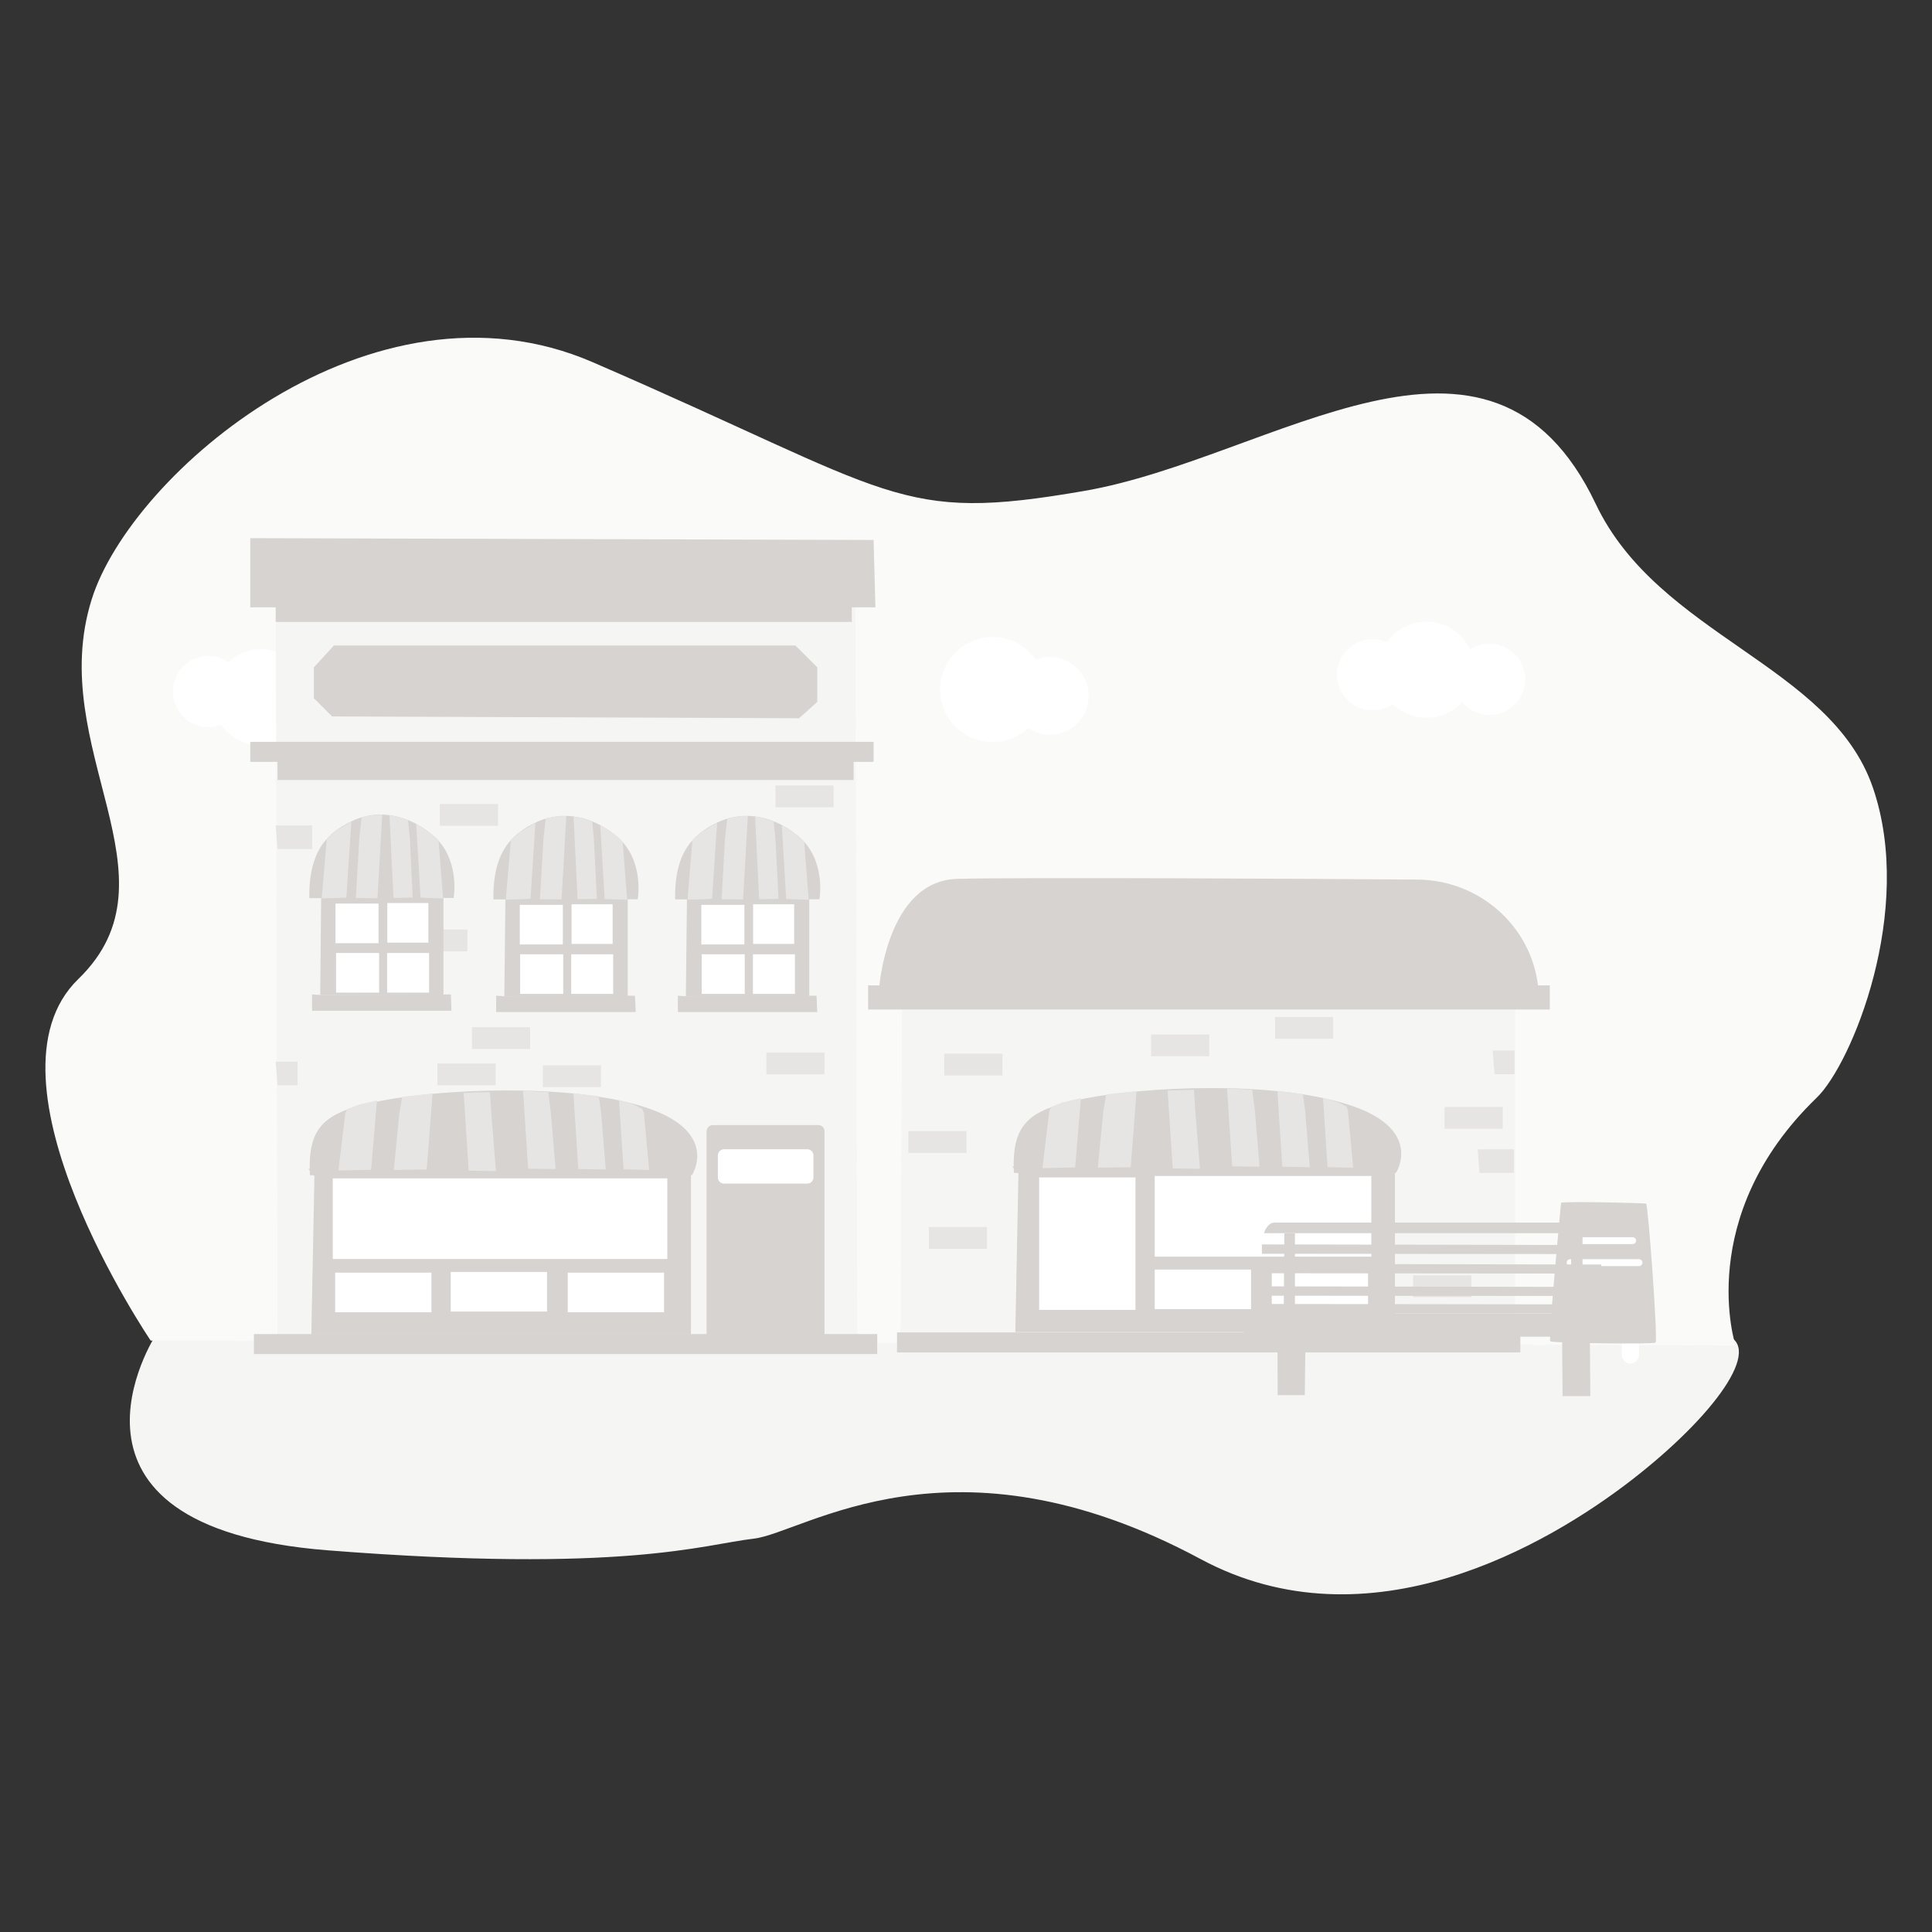 <svg width="1024" height="1024" viewBox="0 0 1024 1024" fill="none" xmlns="http://www.w3.org/2000/svg">
<rect x="0" y="0" width="1024" height="1024" fill="#333333" stroke="none"/>
<g clip-path="url(#clip0_91176_10403)">
<path d="M82.565 707.562C82.565 707.562 16.587 809.268 173.586 821.692C330.584 834.02 372.676 818.611 399.452 815.529C426.228 812.447 504.246 755.333 636.299 826.315C725.682 874.375 820.555 818.61 864.573 784.612C908.59 750.614 935.367 713.63 914.369 707.466C893.372 701.302 82.565 707.562 82.565 707.562Z" fill="#F5F5F4"/>
<path d="M79.868 710.548C79.868 710.548 -13.753 572.436 41.534 518.886C97.495 464.662 23.811 396.859 48.565 317.786C69.37 250.945 197.088 141.246 314.21 192.002C475.929 262.021 475.158 277.431 574.751 260.191C674.344 242.951 789.734 149.143 845.791 267.126C879.021 337.049 970.33 352.362 992.676 417.469C1015.02 482.577 981.407 563.961 962.914 581.778C897.514 644.959 919.86 713.148 919.86 713.148L79.868 710.548Z" fill="#FAFAF9"/>
<path d="M526.111 393.295C541.484 393.295 553.947 380.833 553.947 365.461C553.947 350.088 541.484 337.626 526.111 337.626C510.737 337.626 498.275 350.088 498.275 365.461C498.275 380.833 510.737 393.295 526.111 393.295Z" fill="white"/>
<path d="M556.451 389.443C567.835 389.443 577.063 380.215 577.063 368.832C577.063 357.449 567.835 348.221 556.451 348.221C545.067 348.221 535.839 357.449 535.839 368.832C535.839 380.215 545.067 389.443 556.451 389.443Z" fill="white"/>
<path d="M756.022 380.485C770.119 380.485 781.546 369.059 781.546 354.963C781.546 340.867 770.119 329.44 756.022 329.44C741.925 329.44 730.498 340.867 730.498 354.963C730.498 369.059 741.925 380.485 756.022 380.485Z" fill="white"/>
<path d="M727.512 376.537C737.938 376.537 746.391 368.085 746.391 357.659C746.391 347.234 737.938 338.782 727.512 338.782C717.086 338.782 708.634 347.234 708.634 357.659C708.634 368.085 717.086 376.537 727.512 376.537Z" fill="white"/>
<path d="M789.541 378.944C799.967 378.944 808.419 370.493 808.419 360.067C808.419 349.642 799.967 341.19 789.541 341.19C779.115 341.19 770.663 349.642 770.663 360.067C770.663 370.493 779.115 378.944 789.541 378.944Z" fill="white"/>
<path d="M138.237 395.125C152.334 395.125 163.761 383.698 163.761 369.602C163.761 355.506 152.334 344.079 138.237 344.079C124.14 344.079 112.713 355.506 112.713 369.602C112.713 383.698 124.14 395.125 138.237 395.125Z" fill="white"/>
<path d="M110.498 385.397C120.924 385.397 129.376 376.946 129.376 366.52C129.376 356.095 120.924 347.643 110.498 347.643C100.071 347.643 91.619 356.095 91.619 366.52C91.619 376.946 100.071 385.397 110.498 385.397Z" fill="white"/>
<path d="M146.135 320.964L147.098 707.948H454.354L453.39 321.928L146.135 320.964Z" fill="#F5F5F4"/>
<path d="M132.651 285.233L463.022 286.196L463.985 321.928H132.651V285.233Z" fill="#D6D3D1"/>
<path d="M463.022 393.199H132.651V403.793H463.022V393.199Z" fill="#D6D3D1"/>
<path d="M452.427 402.83H147.098V413.424H452.427V402.83Z" fill="#D6D3D1"/>
<path d="M451.464 319.038H146.135V329.633H451.464V319.038Z" fill="#D6D3D1"/>
<path d="M464.948 707.081H134.577V717.675H464.948V707.081Z" fill="#D6D3D1"/>
<path d="M176.957 342.153L166.362 353.711V370.084L175.994 379.715L423.532 380.678L433.164 372.01V353.711L421.605 342.153H176.957Z" fill="#D6D3D1"/>
<path d="M146.135 437.502H165.399V450.023H147.098L146.135 437.502Z" fill="#E7E5E4"/>
<path d="M146.135 562.708H157.693V575.229H147.098L146.135 562.708Z" fill="#E7E5E4"/>
<path d="M280.981 544.409H250.159V555.967H280.981V544.409Z" fill="#E7E5E4"/>
<path d="M262.68 563.672H231.858V575.229H262.68V563.672Z" fill="#E7E5E4"/>
<path d="M247.751 492.689H216.929V504.247H247.751V492.689Z" fill="#E7E5E4"/>
<path d="M318.545 564.635H287.723V576.192H318.545V564.635Z" fill="#E7E5E4"/>
<path d="M263.932 426.138H233.111V437.695H263.932V426.138Z" fill="#E7E5E4"/>
<path d="M437.016 557.893H406.195V569.45H437.016V557.893Z" fill="#E7E5E4"/>
<path d="M441.832 416.314H411.01V427.871H441.832V416.314Z" fill="#E7E5E4"/>
<path d="M377.78 596.322H433.741C435.571 596.322 437.016 597.766 437.016 599.596V706.792C437.016 708.622 435.571 710.066 433.741 710.066H377.78C375.95 710.066 374.506 708.622 374.506 706.792V599.692C374.506 597.863 375.95 596.322 377.78 596.322Z" fill="#D6D3D1"/>
<path d="M383.752 609.131H427.866C429.696 609.131 431.141 610.576 431.141 612.406V624.06C431.141 625.889 429.696 627.334 427.866 627.334H383.752C381.922 627.334 380.477 625.889 380.477 624.06V612.406C380.477 610.672 381.922 609.131 383.752 609.131Z" fill="white"/>
<path d="M163.954 476.027H170.215L240.431 475.931C240.431 475.931 244.284 454.742 228.873 442.222C213.462 429.701 197.473 429.701 185.915 435.48C174.356 441.259 163.569 450.023 163.954 476.027Z" fill="#D6D3D1"/>
<path d="M170.215 476.027L169.733 527.362H235.037V474.775L169.252 473.716L170.215 476.027Z" fill="#D6D3D1"/>
<path d="M169.733 527.362L165.399 527.073V535.741H239.275L238.986 527.073L169.733 527.362Z" fill="#D6D3D1"/>
<path d="M200.651 478.917H177.824V499.913H200.651V478.917Z" fill="white"/>
<path d="M227.043 478.628H205.275V499.624H227.043V478.628Z" fill="white"/>
<path d="M227.428 505.114H205.178V526.11H227.428V505.114Z" fill="white"/>
<path d="M200.94 505.114H178.113V526.11H200.94V505.114Z" fill="white"/>
<path d="M173.201 444.726L170.504 476.22L183.603 475.738L186.204 435.48L178.016 440.295L174.164 443.666" fill="#E7E5E4"/>
<path d="M232.436 445.4L234.844 476.22L222.901 475.738L220.589 436.636L227.91 441.451L231.473 444.341" fill="#E7E5E4"/>
<path d="M190.442 444.148L188.612 475.931L200.073 476.124L202.578 431.82L197.665 432.013L191.694 433.072" fill="#E7E5E4"/>
<path d="M217.218 444.052L218.759 475.738L208.549 475.931L206.43 432.013L211.728 433.168L216.255 434.613" fill="#E7E5E4"/>
<path d="M261.524 476.702H267.785L338.001 476.605C338.001 476.605 341.854 455.416 326.443 442.896C311.032 430.375 295.043 430.375 283.485 436.154C271.927 441.933 261.139 450.697 261.524 476.702Z" fill="#D6D3D1"/>
<path d="M267.882 476.702L267.304 528.036H332.704V475.449L266.822 474.39L267.882 476.702Z" fill="#D6D3D1"/>
<path d="M267.304 528.036L262.969 527.747V536.415H336.942L336.556 527.747L267.304 528.036Z" fill="#D6D3D1"/>
<path d="M298.318 479.591H275.49V500.587H298.318V479.591Z" fill="white"/>
<path d="M324.709 479.302H302.941V500.298H324.709V479.302Z" fill="white"/>
<path d="M324.998 505.788H302.749V526.784H324.998V505.788Z" fill="white"/>
<path d="M298.511 505.788H275.683V526.784H298.511V505.788Z" fill="white"/>
<path d="M270.771 445.4L268.074 476.894L281.173 476.413L283.774 436.154L275.587 440.97L271.734 444.341" fill="#E7E5E4"/>
<path d="M330.007 446.074L332.415 476.894L320.471 476.509L318.159 437.31L325.48 442.125L329.043 445.015" fill="#E7E5E4"/>
<path d="M288.012 444.822L286.182 476.605L297.644 476.702L300.148 432.494L295.236 432.687L289.264 433.746" fill="#E7E5E4"/>
<path d="M314.788 444.726L316.329 476.413L306.12 476.605L304.001 432.687L309.298 433.843L313.825 435.287" fill="#E7E5E4"/>
<path d="M357.843 476.702H364.103L434.319 476.605C434.319 476.605 438.172 455.416 422.761 442.896C407.35 430.375 391.361 430.375 379.803 436.154C368.245 441.933 357.361 450.697 357.843 476.702Z" fill="#D6D3D1"/>
<path d="M364.103 476.702L363.525 528.036H428.925V475.449L363.044 474.39L364.103 476.702Z" fill="#D6D3D1"/>
<path d="M363.525 528.036L359.287 527.747V536.415H433.163L432.778 527.747L363.525 528.036Z" fill="#D6D3D1"/>
<path d="M394.54 479.591H371.712V500.587H394.54V479.591Z" fill="white"/>
<path d="M420.931 479.302H399.163V500.298H420.931V479.302Z" fill="white"/>
<path d="M421.316 505.788H399.067V526.784H421.316V505.788Z" fill="white"/>
<path d="M394.732 505.788H371.905V526.784H394.732V505.788Z" fill="white"/>
<path d="M366.993 445.4L364.392 476.894L377.395 476.413L380.092 436.154L371.809 440.97L368.052 444.341" fill="#E7E5E4"/>
<path d="M426.229 446.074L428.636 476.894L416.693 476.509L414.381 437.31L421.798 442.125L425.265 445.015" fill="#E7E5E4"/>
<path d="M384.234 444.822L382.5 476.605L393.866 476.702L396.37 432.494L391.458 432.687L385.486 433.746" fill="#E7E5E4"/>
<path d="M411.01 444.726L412.648 476.413L402.342 476.605L400.223 432.687L405.616 433.843L410.047 435.287" fill="#E7E5E4"/>
<path d="M164.243 622.904H180.906L366.8 622.807C366.8 622.807 381.922 599.404 341.083 586.594C300.245 573.784 233.207 577.444 202.674 583.319C172.141 589.194 163.087 596.322 164.243 622.904Z" fill="#D6D3D1"/>
<path d="M166.651 623.385L165.014 707.273H366.222V621.266L163.376 619.533L166.651 623.385Z" fill="#D6D3D1"/>
<path d="M353.701 624.541H176.379V667.304H353.701V624.541Z" fill="white"/>
<path d="M289.938 674.142H238.89V695.138H289.938V674.142Z" fill="white"/>
<path d="M228.68 674.527H177.631V695.523H228.68V674.527Z" fill="white"/>
<path d="M351.967 674.527H300.919V695.523H351.967V674.527Z" fill="white"/>
<path d="M183.025 590.061L179.365 620.4L196.702 620.014L199.784 583.223L189.671 585.631L183.988 587.942" fill="#E7E5E4"/>
<path d="M211.632 590.35L208.742 620.111L226.176 619.822L229.258 579.563L220.782 580.526L213.173 581.297" fill="#E7E5E4"/>
<path d="M341.276 589.772L344.069 620.111L330.488 619.725L328.08 583.03L336.075 585.438L340.409 587.75" fill="#E7E5E4"/>
<path d="M318.641 590.158L321.049 619.822L306.505 619.629L303.905 579.371L310.936 580.334L317.389 581.008" fill="#E7E5E4"/>
<path d="M291.961 589.869L294.465 619.629L279.921 619.436L277.224 578.118L284.063 578.504L290.613 578.793" fill="#E7E5E4"/>
<path d="M260.465 591.024L262.873 620.689L248.425 620.496L245.728 579.274L252.952 578.985L259.694 578.889" fill="#E7E5E4"/>
<path d="M478.144 522.354L477.277 715.171L803.122 716.038V520.62L478.144 522.354Z" fill="#F5F5F4"/>
<path d="M805.819 706.214H475.447V716.808H805.819V706.214Z" fill="#D6D3D1"/>
<path d="M821.422 522.257H460.133V535.067H821.422V522.257Z" fill="#D6D3D1"/>
<path d="M465.912 524.28C465.912 524.28 469.764 466.878 507.328 465.818C538.247 464.951 696.883 465.722 751.495 466.203C783.665 466.492 811.213 490.282 815.162 522.257C815.258 522.931 815.354 523.702 815.354 524.376L465.912 524.28Z" fill="#D6D3D1"/>
<path d="M783.184 609.131H802.448V621.652H784.147L783.184 609.131Z" fill="#E7E5E4"/>
<path d="M791.178 556.833H802.737V569.354H792.142L791.178 556.833Z" fill="#E7E5E4"/>
<path d="M523.125 650.353H492.303V661.91H523.125V650.353Z" fill="#E7E5E4"/>
<path d="M512.241 599.5H481.419V611.057H512.241V599.5Z" fill="#E7E5E4"/>
<path d="M531.312 558.471H500.49V570.028H531.312V558.471Z" fill="#E7E5E4"/>
<path d="M640.922 548.262H610.1V559.819H640.922V548.262Z" fill="#E7E5E4"/>
<path d="M796.476 586.69H765.654V598.248H796.476V586.69Z" fill="#E7E5E4"/>
<path d="M779.813 675.972H748.991V687.529H779.813V675.972Z" fill="#E7E5E4"/>
<path d="M706.611 539.016H675.789V550.573H706.611V539.016Z" fill="#E7E5E4"/>
<path d="M537.38 621.652H554.043L739.937 621.555C739.937 621.555 755.059 598.151 714.22 585.342C673.381 572.532 606.344 576.192 575.811 582.067C545.278 587.942 536.224 595.069 537.38 621.652Z" fill="#D6D3D1"/>
<path d="M539.788 622.133L538.15 706.021H739.359V620.014L536.513 618.281L539.788 622.133Z" fill="#D6D3D1"/>
<path d="M726.838 623.289H612.026V666.052H726.838V623.289Z" fill="white"/>
<path d="M663.075 672.89H612.026V693.886H663.075V672.89Z" fill="white"/>
<path d="M601.817 624.059H550.768V694.271H601.817V624.059Z" fill="white"/>
<path d="M725.104 673.275H674.055V694.271H725.104V673.275Z" fill="white"/>
<path d="M556.162 588.809L552.502 619.147L569.839 618.762L572.921 581.971L562.808 584.379L557.125 586.69" fill="#E7E5E4"/>
<path d="M584.768 589.098L581.879 618.859L599.312 618.666L602.395 578.311L593.919 579.274L586.31 580.045" fill="#E7E5E4"/>
<path d="M714.413 588.52L717.206 618.955L703.625 618.57L701.217 581.778L709.212 584.186L713.642 586.498" fill="#E7E5E4"/>
<path d="M691.778 588.905L694.186 618.666L679.642 618.377L677.041 578.118L684.072 579.082L690.526 579.852" fill="#E7E5E4"/>
<path d="M665.098 588.616L667.602 618.377L653.058 618.184L650.361 576.963L657.2 577.252L663.749 577.637" fill="#E7E5E4"/>
<path d="M633.602 589.772L636.01 619.533L621.562 619.244L618.865 578.022L626.089 577.829L632.831 577.637" fill="#E7E5E4"/>
<path d="M835.292 704.288C837.796 704.288 839.819 706.31 839.819 708.814V718.157C839.819 720.661 837.796 722.683 835.292 722.683C832.788 722.683 830.765 720.661 830.765 718.157V708.718C830.861 706.31 832.884 704.288 835.292 704.288Z" fill="white"/>
<path d="M864.188 704.288C866.692 704.288 868.715 706.31 868.715 708.814V718.157C868.715 720.661 866.692 722.683 864.188 722.683C861.683 722.683 859.661 720.661 859.661 718.157V708.718C859.757 706.31 861.78 704.288 864.188 704.288Z" fill="white"/>
<path d="M827.394 637.543C827.394 637.543 820.459 709.874 821.711 710.933C823.06 711.896 876.131 712.57 877.48 711.607C878.828 710.644 873.531 638.217 872.471 637.928C871.412 637.639 829.031 636.58 827.394 637.543Z" fill="#D6D3D1"/>
<path d="M836.159 655.746H865.343C866.307 655.746 867.173 656.517 867.173 657.576C867.173 658.539 866.307 659.406 865.343 659.406H836.159C835.196 659.406 834.329 658.636 834.329 657.576C834.329 656.613 835.099 655.746 836.159 655.746Z" fill="white"/>
<path d="M832.21 667.4H868.715C869.678 667.4 870.545 668.17 870.545 669.23C870.545 670.193 869.678 671.06 868.715 671.06H832.21C831.247 671.06 830.38 670.289 830.38 669.23C830.38 668.267 831.15 667.4 832.21 667.4Z" fill="white"/>
<path d="M659 695.996V708.47H860L859.917 696.244L659 695.996Z" fill="#D6D3D1"/>
<path d="M680.728 653.7L680.397 696.574H686.345V653.7H680.728Z" fill="#D6D3D1"/>
<path d="M832.572 653.204L833.068 696.574H838.768V653.204H832.572Z" fill="#D6D3D1"/>
<path d="M669.905 653.7C669.905 653.7 671.475 648 675.605 648H842.651C843.229 648 843.725 648.165 844.221 648.413C845.625 649.157 848.434 650.974 849.178 653.617H669.905V653.7Z" fill="#D6D3D1"/>
<path d="M668.831 659.565V664.522L848.847 664.687L848.682 659.896L668.831 659.565Z" fill="#D6D3D1"/>
<path d="M668.831 669.891V674.848L848.847 675.013L848.682 670.222L668.831 669.891Z" fill="#D6D3D1"/>
<path d="M668.831 681.787V686.744L848.847 686.909L848.682 682.118L668.831 681.787Z" fill="#D6D3D1"/>
<path d="M668.831 691.122V695.996L848.847 696.161L848.682 691.37L668.831 691.122Z" fill="#D6D3D1"/>
<path d="M677.093 707.974L677.175 739.448H691.55L691.963 707.974H677.093Z" fill="#D6D3D1"/>
<path d="M827.946 708.057L828.194 739.944H842.899L842.651 707.974L827.946 708.057Z" fill="#D6D3D1"/>
</g>
<defs>
<clipPath id="clip0_91176_10403">
<rect width="976" height="666" fill="white" transform="translate(24 179)"/>
</clipPath>
</defs>
</svg>

